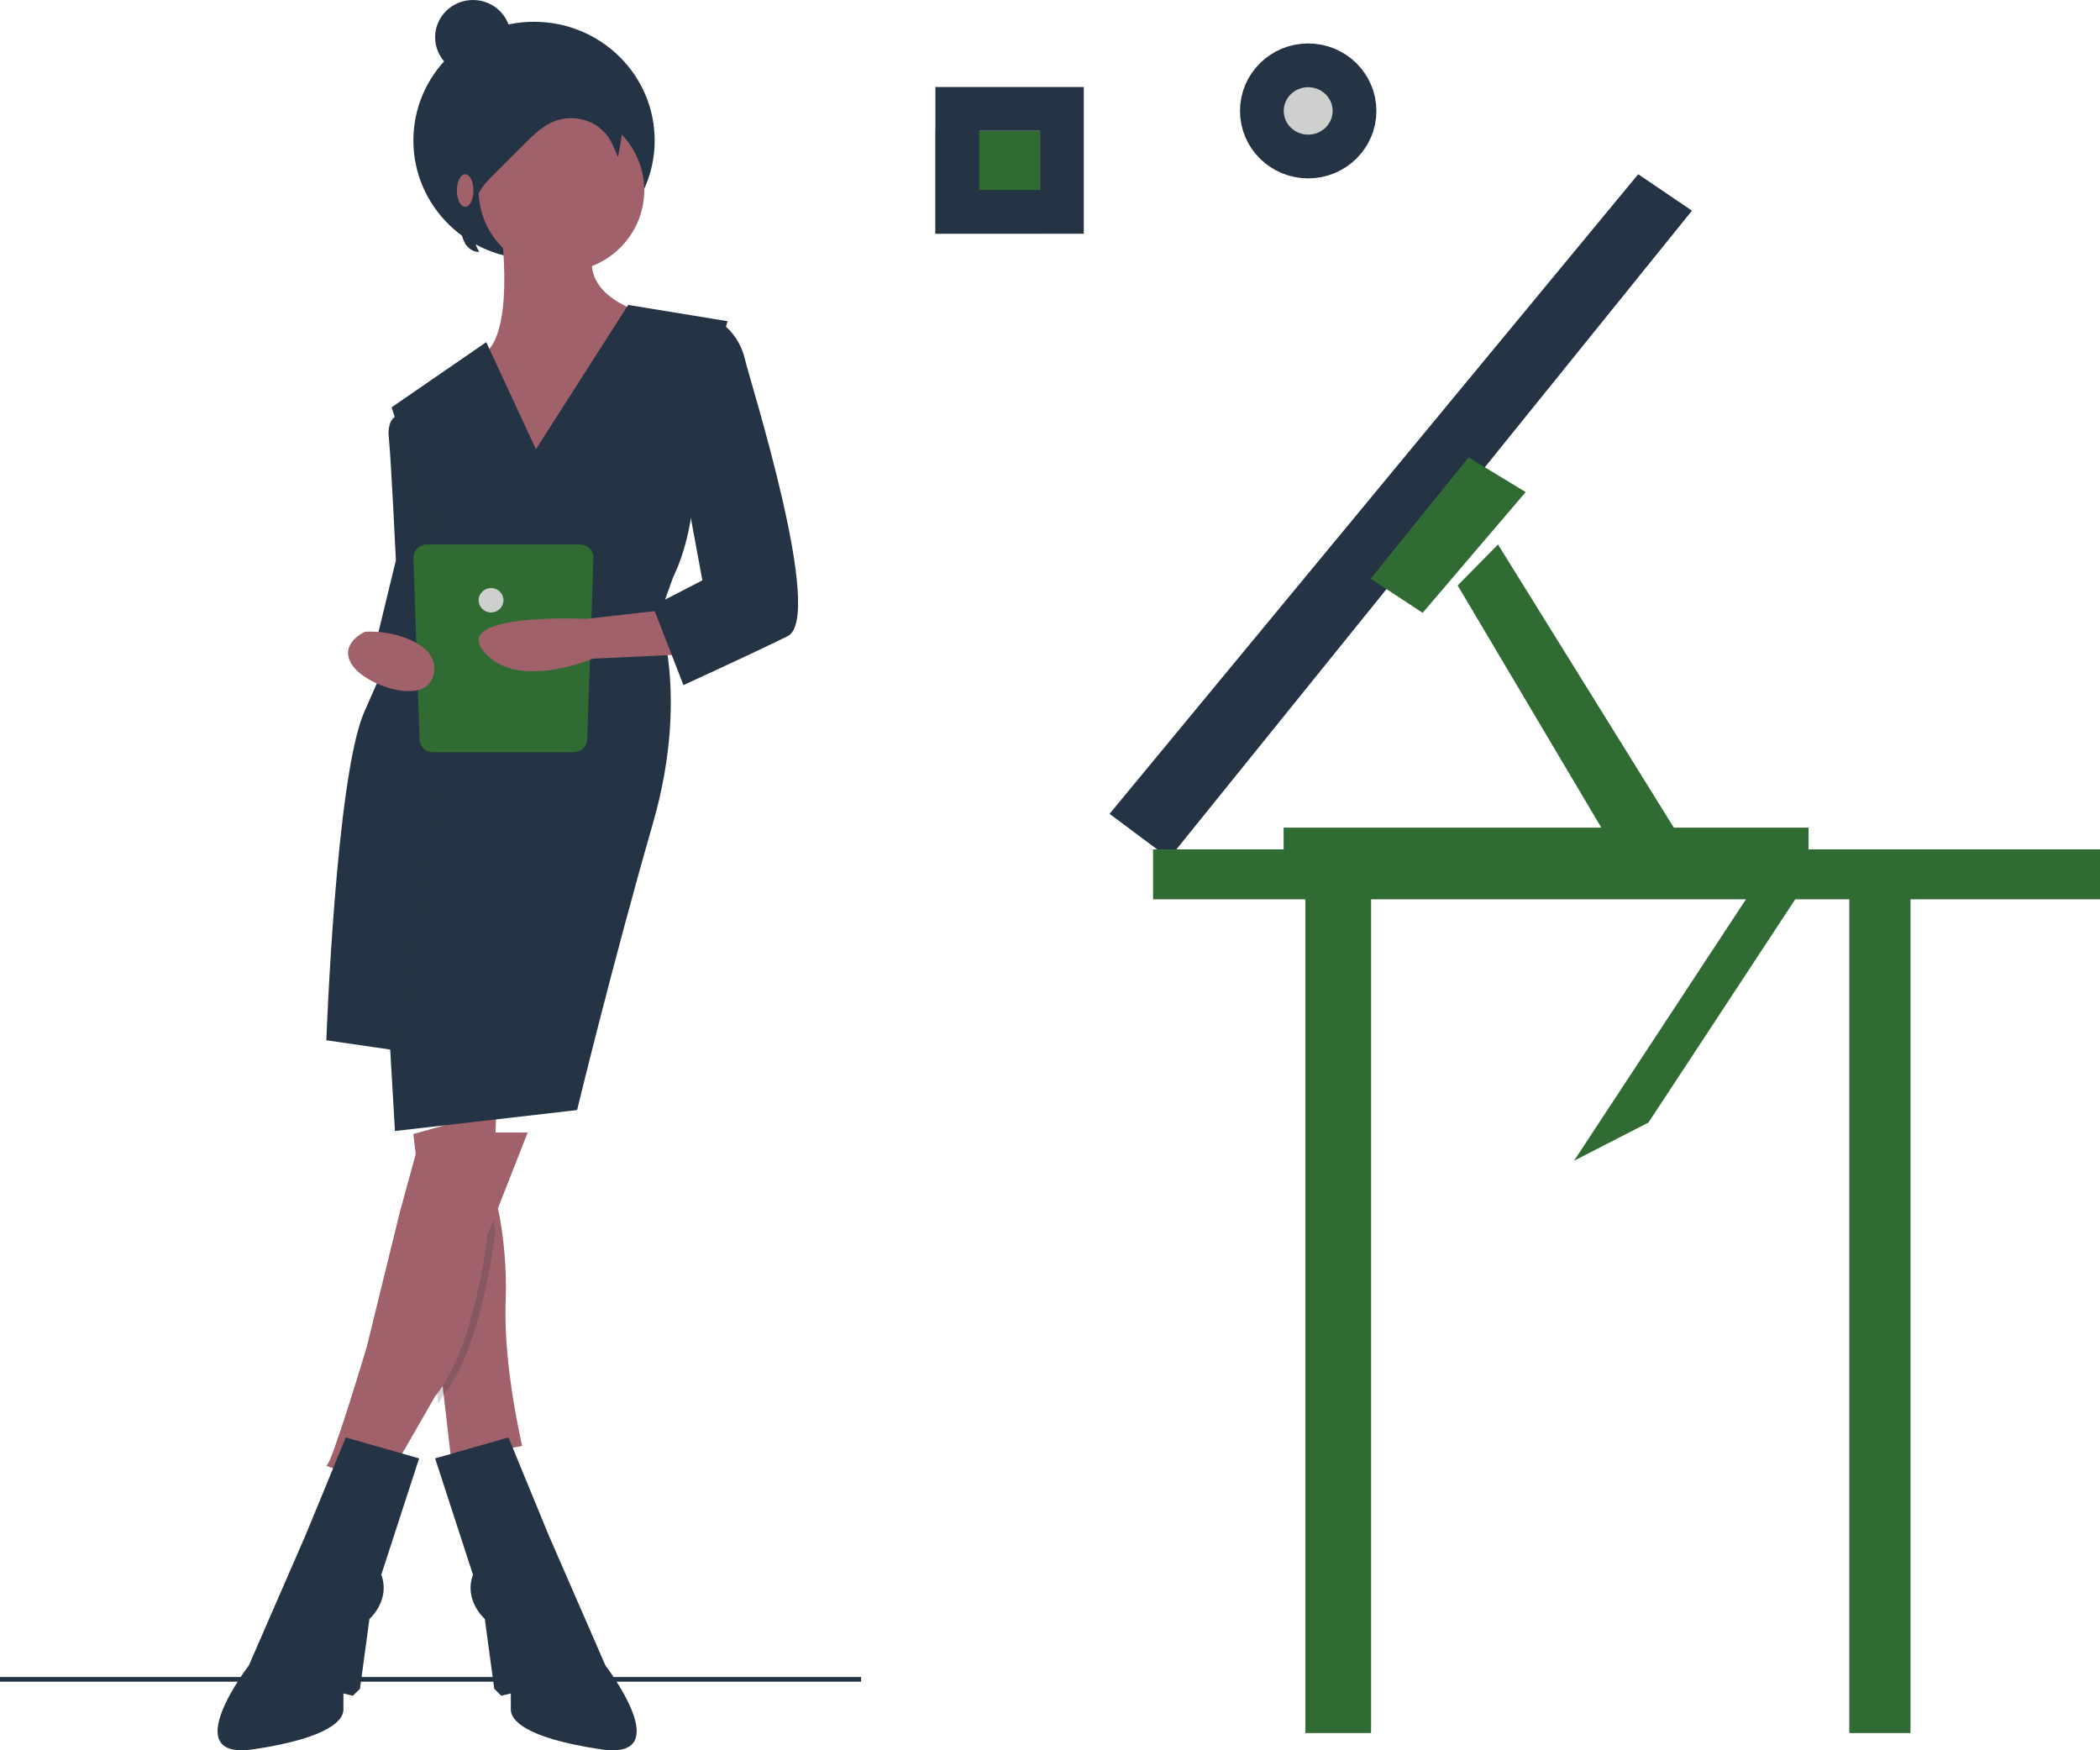 <svg width="96" height="80" viewBox="0 0 96 80" fill="none" xmlns="http://www.w3.org/2000/svg">
<path d="M39.365 76.651H0V76.865H39.365V76.651Z" fill="#243444"/>
<path d="M24.412 11.846C27.458 11.846 29.928 9.417 29.928 6.421C29.928 3.424 27.458 0.995 24.412 0.995C21.366 0.995 18.897 3.424 18.897 6.421C18.897 9.417 21.366 11.846 24.412 11.846Z" fill="#243444"/>
<path d="M22.85 9.955C22.85 9.955 23.607 14.954 22.201 16.124C20.795 17.295 24.472 22.188 24.472 22.188L29.447 14.316C29.447 14.316 25.662 13.359 27.608 10.486L22.85 9.955Z" fill="#A0616A"/>
<path d="M21.017 24.871L20.261 27.79L19.503 30.721L16.908 30.509L18.097 25.616C18.097 25.616 17.881 21.041 17.773 19.978C17.747 19.782 17.762 19.584 17.817 19.395C17.854 19.262 17.933 19.145 18.041 19.059C18.149 18.973 18.282 18.922 18.422 18.914L21.017 24.871Z" fill="#243444"/>
<path d="M23.872 66.087L20.627 66.725L20.311 64.011L19.175 54.224L18.897 51.833L22.682 50.769L22.657 51.62L22.574 54.492C22.737 55.053 22.858 55.624 22.936 56.202C23.096 57.291 23.156 58.392 23.114 59.492C23.006 62.47 23.872 66.087 23.872 66.087Z" fill="#A0616A"/>
<path d="M19.891 66.658L23.244 65.701L25.082 70.168L27.678 76.126C27.678 76.126 31.03 80.487 27.462 79.955C23.893 79.423 23.352 78.572 23.352 78.147V77.402L22.919 77.508L22.595 77.189L22.162 73.998C22.162 73.998 21.189 73.147 21.622 71.977L19.891 66.658Z" fill="#243444"/>
<path opacity="0.2" d="M22.658 56.347L22.62 56.445C22.62 56.445 22.057 61.615 20.229 63.817L20.034 64.156L18.897 54.368L19.611 51.764H22.379L22.296 54.636C22.459 55.197 22.58 55.769 22.658 56.347V56.347Z" fill="#243444"/>
<path d="M24.123 51.764L22.284 56.445C22.284 56.445 21.721 61.615 19.894 63.817L17.526 67.933C17.526 67.933 14.714 66.976 14.93 66.976C15.147 66.976 16.769 61.551 16.769 61.551L18.283 55.381L19.275 51.764H24.123Z" fill="#A0616A"/>
<path d="M19.16 66.658L15.808 65.701L13.969 70.168L11.374 76.126C11.374 76.126 8.021 80.487 11.59 79.955C15.159 79.423 15.699 78.572 15.699 78.147V77.402L16.132 77.508L16.456 77.189L16.889 73.998C16.889 73.998 17.862 73.147 17.43 71.977L19.16 66.658Z" fill="#243444"/>
<path d="M25.666 12.424C27.756 12.424 29.451 10.757 29.451 8.7C29.451 6.644 27.756 4.977 25.666 4.977C23.575 4.977 21.881 6.644 21.881 8.7C21.881 10.757 23.575 12.424 25.666 12.424Z" fill="#A0616A"/>
<path opacity="0.2" d="M20.498 24.871L19.742 27.79L19.092 27.743C19.074 27.483 19.001 27.229 18.875 26.998C18.659 26.573 18.875 26.892 19.308 26.466C19.741 26.041 19.416 26.254 19.092 25.722C18.767 25.19 19.308 24.02 19.308 24.02C18.703 23.594 17.902 18.914 17.902 18.914L20.498 24.871Z" fill="#243444"/>
<path d="M24.499 20.532L22.228 15.639L17.902 18.617C17.902 18.617 19.308 23.191 20.065 23.723C20.065 23.723 19.524 24.893 19.849 25.425C20.173 25.957 20.498 25.744 20.065 26.17C19.633 26.595 19.416 26.276 19.633 26.702C19.758 26.932 19.831 27.186 19.849 27.446L30.123 28.191L30.771 26.383C30.771 26.383 32.069 23.936 31.637 20.532L33.259 14.681L28.717 13.937L24.499 20.532Z" fill="#243444"/>
<path d="M29.863 27.358C29.863 27.358 31.681 31.271 29.843 37.654C28.004 44.036 26.382 50.738 26.382 50.738L18.055 51.695L17.838 47.972L14.919 47.547C14.919 47.547 15.351 35.526 16.649 32.548C17.947 29.569 19.183 26.878 19.183 26.878L29.863 27.358Z" fill="#243444"/>
<path opacity="0.2" d="M19.953 35.693L17.902 48.778L18.116 48.81L20.167 35.725L19.953 35.693Z" fill="#243444"/>
<path d="M28.436 5.694C28.204 5.069 27.733 4.558 27.123 4.269C26.369 3.915 25.49 3.944 24.663 4.062C23.709 4.197 22.706 4.481 22.09 5.211C21.695 5.678 21.505 6.277 21.324 6.859C21.115 7.531 20.904 8.213 20.886 8.916C20.889 9.403 20.938 9.889 21.033 10.366C21.06 10.629 21.136 10.884 21.256 11.12C21.392 11.348 21.639 11.53 21.906 11.514C21.642 11.048 21.519 10.518 21.551 9.986C21.583 9.454 21.769 8.942 22.086 8.511C22.242 8.316 22.41 8.131 22.591 7.958L23.966 6.585C24.387 6.164 24.828 5.731 25.391 5.524C25.715 5.408 26.062 5.373 26.403 5.42C26.744 5.467 27.068 5.596 27.347 5.795C27.58 5.966 27.773 6.183 27.914 6.433C28.015 6.609 28.249 7.178 28.249 7.178C28.249 7.178 28.519 5.921 28.436 5.694Z" fill="#243444"/>
<path d="M21.265 9.453C21.474 9.453 21.643 9.12 21.643 8.708C21.643 8.297 21.474 7.964 21.265 7.964C21.055 7.964 20.886 8.297 20.886 8.708C20.886 9.12 21.055 9.453 21.265 9.453Z" fill="#A0616A"/>
<path d="M21.622 3.404C22.577 3.404 23.352 2.642 23.352 1.702C23.352 0.762 22.577 0 21.622 0C20.666 0 19.891 0.762 19.891 1.702C19.891 2.642 20.666 3.404 21.622 3.404Z" fill="#243444"/>
<path d="M26.234 34.38H19.792C19.63 34.38 19.474 34.317 19.36 34.204C19.245 34.092 19.181 33.939 19.181 33.779L18.897 25.488C18.897 25.409 18.913 25.331 18.943 25.258C18.974 25.185 19.019 25.119 19.076 25.063C19.133 25.007 19.2 24.963 19.274 24.932C19.348 24.902 19.428 24.887 19.508 24.887H26.518C26.68 24.887 26.836 24.95 26.95 25.063C27.065 25.175 27.129 25.328 27.129 25.488L26.845 33.779C26.845 33.939 26.781 34.092 26.666 34.204C26.552 34.317 26.396 34.38 26.234 34.38V34.38Z" fill="#306B34"/>
<path d="M22.448 27.994C22.762 27.994 23.016 27.744 23.016 27.436C23.016 27.128 22.762 26.878 22.448 26.878C22.135 26.878 21.881 27.128 21.881 27.436C21.881 27.744 22.135 27.994 22.448 27.994Z" fill="#CED0CE"/>
<path d="M30.446 27.873L26.805 28.287C26.805 28.287 20.605 27.979 22.119 29.788C23.633 31.596 27.093 30.107 27.093 30.107L31.636 29.894L30.446 27.873Z" fill="#A0616A"/>
<path d="M16.689 28.874C16.689 28.874 15.486 29.398 16.075 30.361C16.664 31.324 19.45 32.298 19.812 30.866C20.174 29.434 18.088 28.982 17.571 28.914C17.279 28.873 16.984 28.86 16.689 28.874V28.874Z" fill="#A0616A"/>
<path d="M31.892 15.357L33.19 14.932C33.625 15.331 33.926 15.85 34.055 16.421C34.271 17.379 37.732 28.229 36.002 29.08C34.271 29.931 31.243 31.314 31.243 31.314L29.837 27.697L32.108 26.527L31.243 21.846C31.243 21.846 30.378 15.357 31.892 15.357Z" fill="#243444"/>
<path d="M81.332 39.819L81.946 40.267L74.969 50.877L73.598 51.58L81.332 39.819Z" fill="#243444" stroke="#306B34" stroke-width="1.124" stroke-miterlimit="10"/>
<path d="M50.723 37.197L74.889 7.964L77.347 9.629L53.447 39.232L50.723 37.197Z" fill="#243444"/>
<path d="M67.135 20.905L69.745 22.491L65.035 28.011L62.658 26.449L67.135 20.905Z" fill="#306B34"/>
<path d="M68.48 24.887L76.677 38.084L73.469 38.277L66.636 26.759L68.48 24.887Z" fill="#306B34"/>
<path d="M82.675 37.828H58.68V38.938H82.675V37.828Z" fill="#306B34"/>
<path d="M62.678 40.814H59.674V79.213H62.678V40.814Z" fill="#306B34"/>
<path d="M87.338 40.814H84.539V79.213H87.338V40.814Z" fill="#306B34"/>
<path d="M96 38.823H52.712V41.105H96V38.823Z" fill="#306B34"/>
<path d="M59.803 8.148C60.972 8.148 61.921 7.215 61.921 6.065C61.921 4.915 60.972 3.982 59.803 3.982C58.633 3.982 57.685 4.915 57.685 6.065C57.685 7.215 58.633 8.148 59.803 8.148Z" fill="#CED0CE"/>
<path d="M59.803 7.153C60.972 7.153 61.921 6.22 61.921 5.07C61.921 3.919 60.972 2.986 59.803 2.986C58.633 2.986 57.685 3.919 57.685 5.07C57.685 6.22 58.633 7.153 59.803 7.153Z" stroke="#243444" stroke-width="2" stroke-miterlimit="10"/>
<path d="M47.551 5.973H42.767V10.679H47.551V5.973Z" fill="#306B34"/>
<path d="M48.545 4.977H43.761V9.683H48.545V4.977Z" stroke="#243444" stroke-width="2" stroke-miterlimit="10"/>
</svg>
